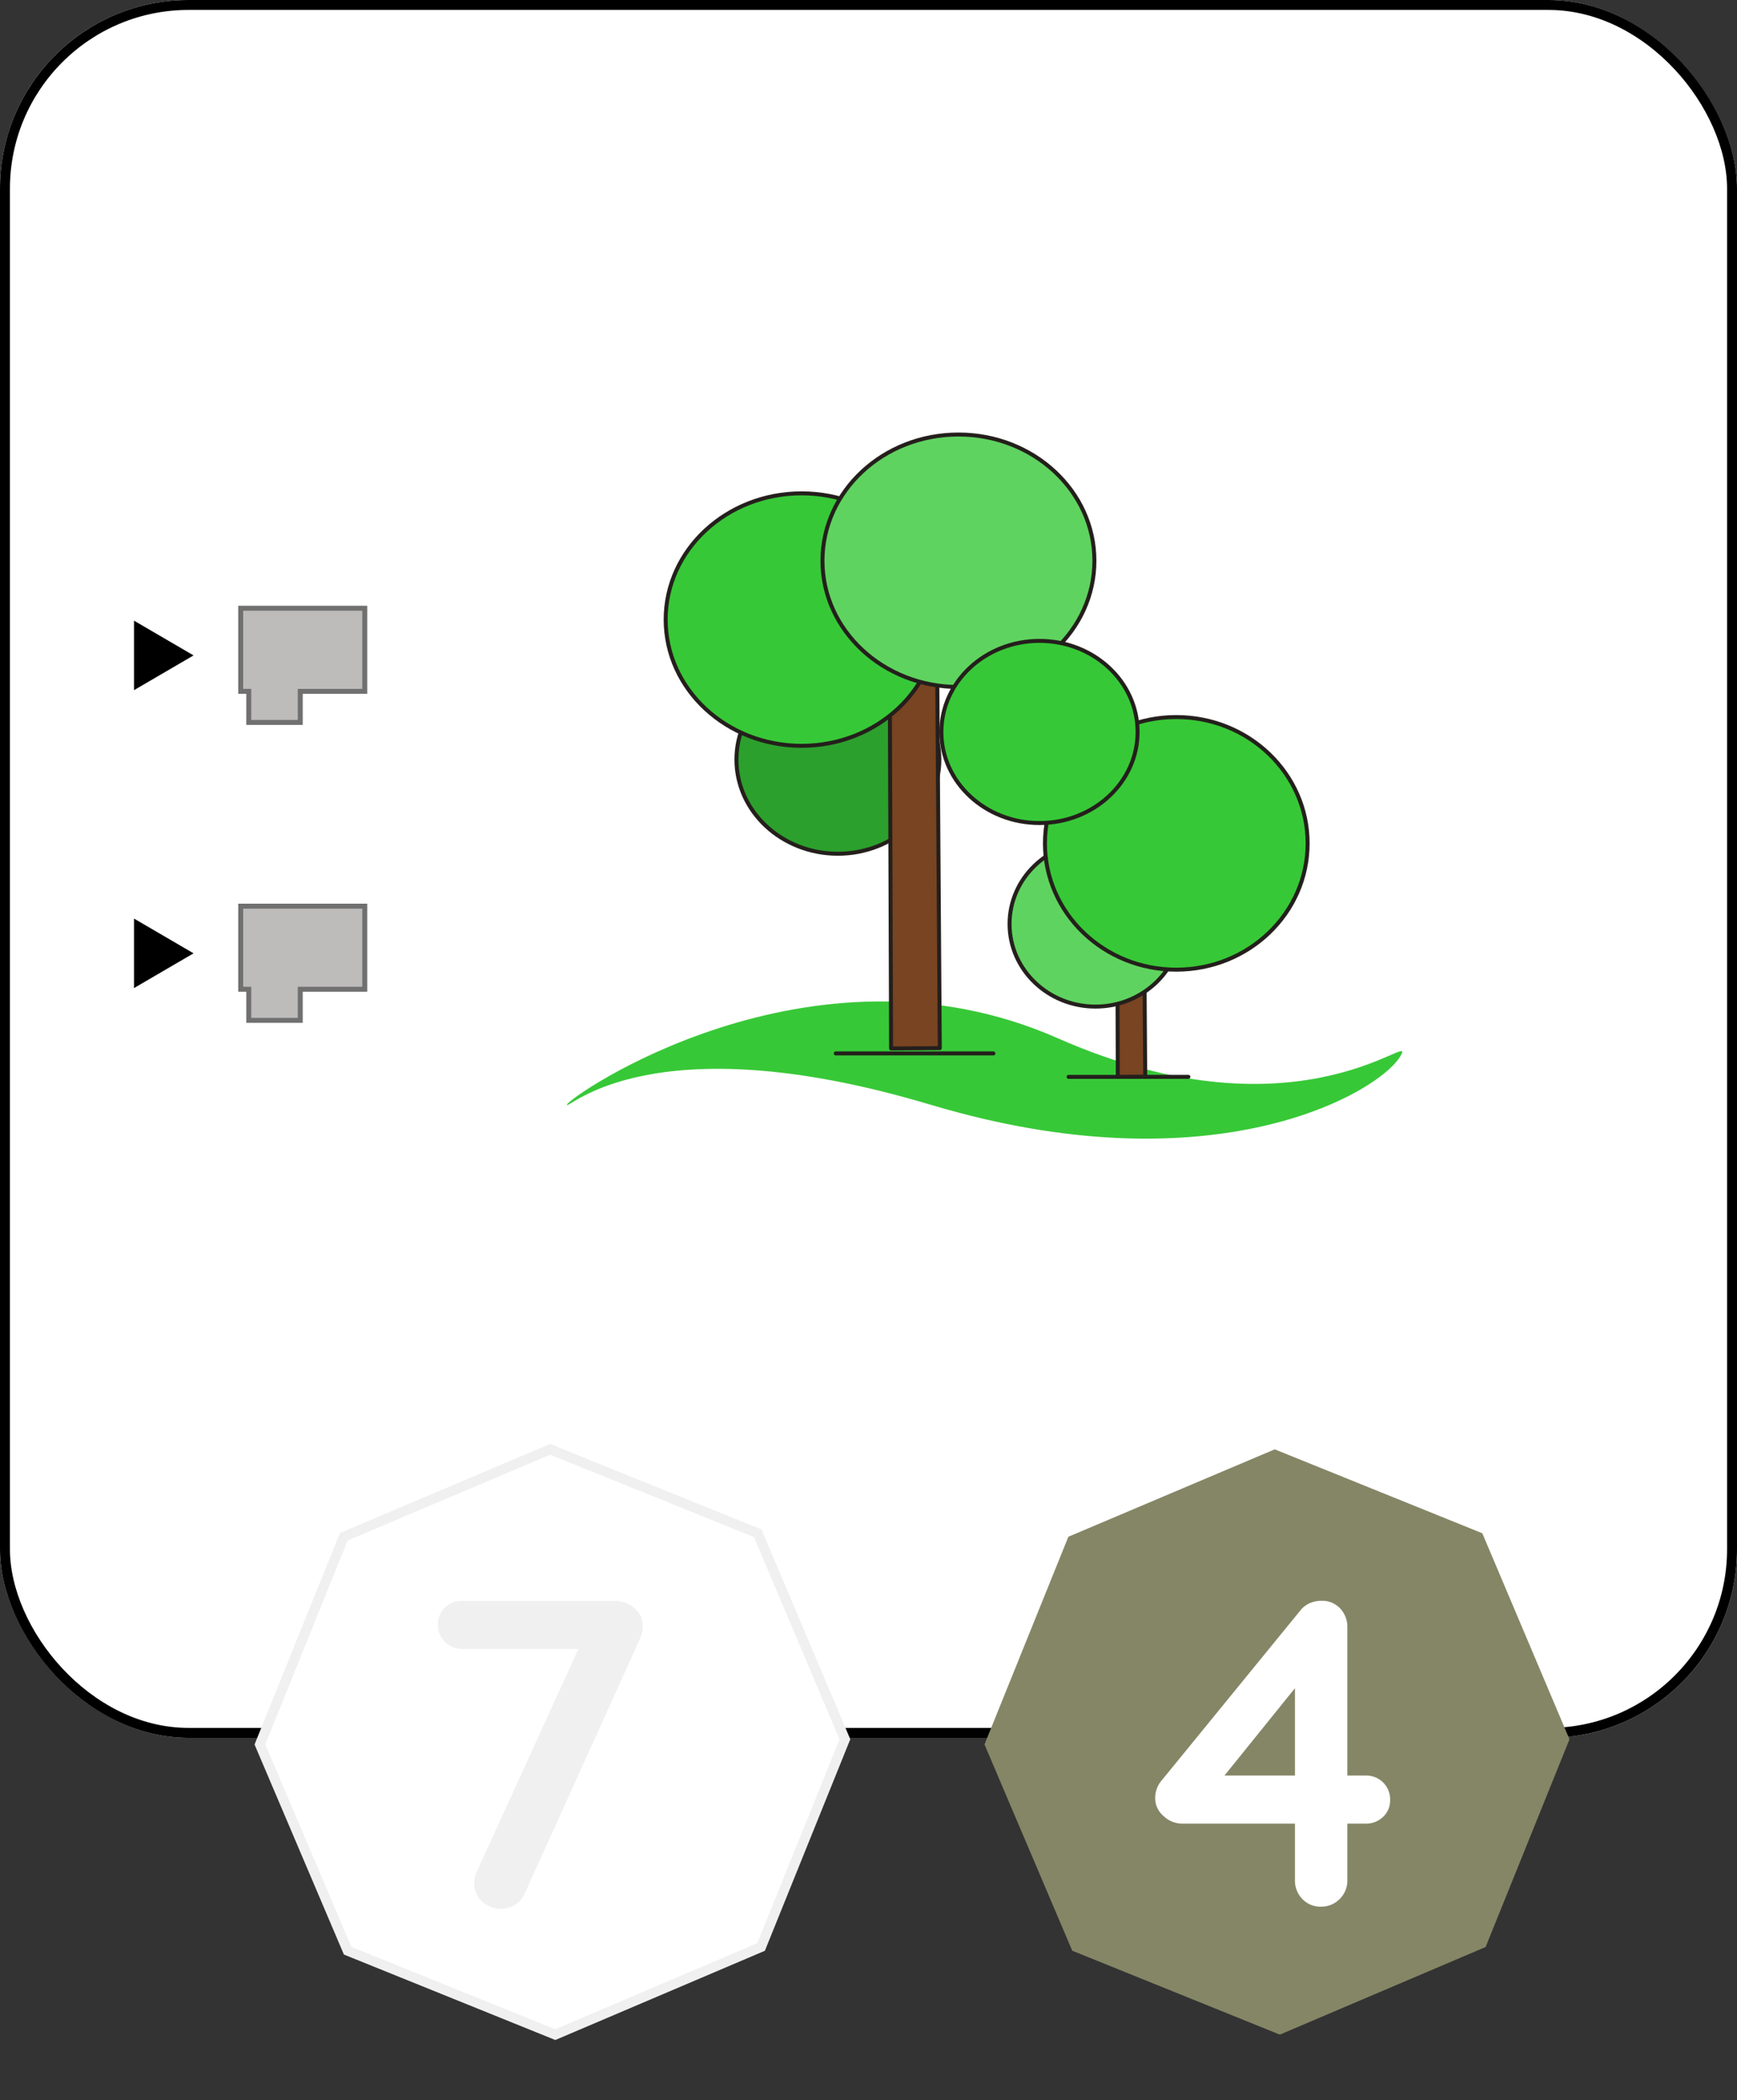 <svg xmlns="http://www.w3.org/2000/svg" width="175" height="211.501" viewBox="0 0 175 211.501">
  <rect x="0" y="0" width="175" height="211.501" fill="#333333" stroke="none"/>
  <defs>
    <style>
      .cls-1, .cls-2, .cls-5 {
        fill: #fff;
      }

      .cls-1 {
        stroke: #000;
      }

      .cls-2 {
        stroke: #f0f0f0;
      }

      .cls-3 {
        fill: #f0f0f0;
      }

      .cls-4 {
        fill: #858666;
      }

      .cls-6 {
        fill: #bebbbb;
      }

      .cls-11, .cls-13, .cls-7 {
        fill: #37c837;
      }

      .cls-16, .cls-8 {
        fill: none;
      }

      .cls-12, .cls-13, .cls-14, .cls-8, .cls-9 {
        stroke: #241f1c;
      }

      .cls-10, .cls-11, .cls-12, .cls-13, .cls-14, .cls-8, .cls-9 {
        stroke-linecap: round;
        stroke-linejoin: round;
        stroke-width: 0.4px;
      }

      .cls-9 {
        fill: #784421;
      }

      .cls-10, .cls-14 {
        fill: #5fd35f;
      }

      .cls-10, .cls-11 {
        stroke: rgba(36,31,28,0.99);
      }

      .cls-12 {
        fill: #2ca02c;
      }

      .cls-15, .cls-17 {
        stroke: none;
      }

      .cls-17 {
        fill: #707070;
      }
    </style>
  </defs>
  <g id="M_2_4_F" transform="translate(-4968 -3067)">
    <g id="Grupo_341" data-name="Grupo 341" transform="translate(4879 2834)">
      <g id="Grupo_109" data-name="Grupo 109" transform="translate(88.648 233)">
        <g id="Rectángulo_4" data-name="Rectángulo 4" class="cls-1" transform="translate(0.352)">
          <rect class="cls-15" width="175" height="175" rx="19"/>
          <rect class="cls-16" x="0.5" y="0.5" width="174" height="174" rx="18.5"/>
        </g>
      </g>
      <g id="Grupo_259" data-name="Grupo 259" transform="translate(0 -19)">
        <path id="Trazado_93" data-name="Trazado 93" class="cls-2" d="M218.453,202.505l-15.917,15.948H179.978L164,202.505V179.948L179.978,164h22.557l15.917,15.948Z" transform="translate(38.988 178.47) rotate(22)"/>
        <path id="Trazado_400" data-name="Trazado 400" class="cls-3" d="M-3.5.22A2.783,2.783,0,0,1-5.412-.506a2.343,2.343,0,0,1-.814-1.826A2.8,2.8,0,0,1-5.962-3.52L4.818-27.148,5.3-25.96H-7.414a2.388,2.388,0,0,1-1.76-.7,2.388,2.388,0,0,1-.7-1.76,2.263,2.263,0,0,1,.7-1.694,2.429,2.429,0,0,1,1.76-.682H7.9a3,3,0,0,1,2,.726,2.337,2.337,0,0,1,.858,1.87,3.01,3.01,0,0,1-.264,1.188L-1.078-1.452A2.5,2.5,0,0,1-2.068-.22,2.6,2.6,0,0,1-3.5.22Z" transform="translate(143 444)"/>
        <path id="Trazado_95" data-name="Trazado 95" class="cls-4" d="M218.453,202.505l-15.917,15.948H179.978L164,202.505V179.948L179.978,164h22.557l15.917,15.948Z" transform="translate(111.988 178.47) rotate(22)"/>
        <path id="Trazado_401" data-name="Trazado 401" class="cls-5" d="M5.06,0A2.474,2.474,0,0,1,3.212-.77a2.639,2.639,0,0,1-.748-1.914v-20.68l.924.22L-5.1-12.628l-.22-.572H9.592a2.388,2.388,0,0,1,1.76.7,2.388,2.388,0,0,1,.7,1.76,2.263,2.263,0,0,1-.7,1.694,2.429,2.429,0,0,1-1.76.682H-8.976a2.692,2.692,0,0,1-1.782-.748,2.356,2.356,0,0,1-.858-1.848,2.683,2.683,0,0,1,.66-1.76l13.9-17.028a2.505,2.505,0,0,1,.924-.77A2.813,2.813,0,0,1,5.148-30.8a2.455,2.455,0,0,1,1.87.77,2.682,2.682,0,0,1,.726,1.914V-2.684A2.6,2.6,0,0,1,6.974-.77,2.6,2.6,0,0,1,5.06,0Z" transform="translate(217 444)"/>
      </g>
    </g>
    <path id="Polígono_3" data-name="Polígono 3" d="M3.5,0,7,6H0Z" transform="translate(4987.5 3159.5) rotate(90)"/>
    <path id="Polígono_17" data-name="Polígono 17" d="M3.5,0,7,6H0Z" transform="translate(4987.5 3129.5) rotate(90)"/>
    <g id="Grupo_403" data-name="Grupo 403" transform="translate(4992.37 3158.064)">
      <g id="Grupo_106" data-name="Grupo 106" transform="translate(0 0)">
        <g id="Grupo_46" data-name="Grupo 46" transform="translate(0 0)">
          <g id="Unión_22" data-name="Unión 22" class="cls-6" transform="translate(-0.37 -0.064)">
            <path class="cls-15" d="M 6.25 11.75 L 1.062 11.75 L 1.062 8.87 L 1.062 8.62 L 0.812 8.62 L 0.25 8.62 L 0.25 0.25 L 12.75 0.25 L 12.75 8.62 L 6.5 8.62 L 6.25 8.62 L 6.25 8.87 L 6.25 11.75 Z"/>
            <path class="cls-17" d="M 6 11.5 L 6 8.87 L 6 8.37 L 6.5 8.37 L 12.5 8.37 L 12.5 0.5 L 0.5 0.5 L 0.5 8.37 L 0.812 8.37 L 1.312 8.37 L 1.312 8.87 L 1.312 11.5 L 6 11.5 M 6.5 12 L 0.812 12 L 0.812 8.87 L -8.881784197001252e-16 8.87 L -8.881784197001252e-16 -8.881784197001252e-16 L 13 -8.881784197001252e-16 L 13 8.87 L 6.5 8.87 L 6.5 12 Z"/>
          </g>
        </g>
      </g>
    </g>
    <g id="Grupo_404" data-name="Grupo 404" transform="translate(4992.37 3128.064)">
      <g id="Grupo_106-2" data-name="Grupo 106" transform="translate(0 0)">
        <g id="Grupo_46-2" data-name="Grupo 46" transform="translate(0 0)">
          <g id="Unión_22-2" data-name="Unión 22" class="cls-6" transform="translate(-0.37 -0.064)">
            <path class="cls-15" d="M 6.25 11.75 L 1.062 11.75 L 1.062 8.87 L 1.062 8.62 L 0.812 8.62 L 0.25 8.62 L 0.25 0.25 L 12.75 0.25 L 12.75 8.62 L 6.5 8.62 L 6.25 8.62 L 6.25 8.87 L 6.25 11.75 Z"/>
            <path class="cls-17" d="M 6 11.5 L 6 8.87 L 6 8.37 L 6.5 8.37 L 12.5 8.37 L 12.5 0.5 L 0.5 0.5 L 0.5 8.37 L 0.812 8.37 L 1.312 8.37 L 1.312 8.87 L 1.312 11.5 L 6 11.5 M 6.5 12 L 0.812 12 L 0.812 8.87 L -8.881784197001252e-16 8.87 L -8.881784197001252e-16 -8.881784197001252e-16 L 13 -8.881784197001252e-16 L 13 8.87 L 6.5 8.87 L 6.5 12 Z"/>
          </g>
        </g>
      </g>
    </g>
    <g id="Grupo_407" data-name="Grupo 407" transform="translate(5025.12 3110.756)">
      <path id="Trazado_88" data-name="Trazado 88" class="cls-7" d="M1587.865-583.29c-.033.659,8.35-8.452,36.624,0,.933.278,1.851.538,2.846.8,26.5,7.031,41.995-1.94,44.373-5.5,2.46-3.68-9.423,9.023-34.41-2S1587.9-583.95,1587.865-583.29Z" transform="translate(-1587.865 650.778)"/>
      <g id="Grupo_60" data-name="Grupo 60" transform="translate(44.591 28.452)">
        <path id="path977-5-8" class="cls-8" d="M-51.621,326.65h12.065" transform="translate(57.574 -290.42)"/>
        <path id="path979-8-6-6-8-5-7-2-3-7" class="cls-9" d="M-48.98,337.581l-.082-23.042h2.687l.157,23.023Z" transform="translate(59.885 -301.351)"/>
        <ellipse id="path837-1-2-8-9-4" class="cls-10" cx="8.655" cy="8.319" rx="8.655" ry="8.319" transform="translate(0 12.518)"/>
        <ellipse id="ellipse9017" class="cls-11" cx="13.233" cy="12.719" rx="13.233" ry="12.719" transform="translate(3.565)"/>
      </g>
      <g id="Grupo_61" data-name="Grupo 61" transform="translate(9.945 0)">
        <ellipse id="path4729" class="cls-12" cx="10.22" cy="9.484" rx="10.22" ry="9.484" transform="translate(7.131 23.248)"/>
        <path id="path979-8-6-6-8-5-7" class="cls-9" d="M-13.179,429.623l-.145-40.929h4.773l.279,40.894Z" transform="translate(35.89 -367.797)"/>
        <ellipse id="path4729-7" class="cls-13" cx="13.699" cy="12.712" rx="13.699" ry="12.712" transform="translate(0 5.924)"/>
        <ellipse id="path4729-7-7" class="cls-14" cx="13.699" cy="12.712" rx="13.699" ry="12.712" transform="translate(15.797)"/>
        <path id="path977-8-5-8-2-0" class="cls-8" d="M-14.931,400.952H.953" transform="translate(32.067 -338.629)"/>
        <ellipse id="path4729-7-7-7" class="cls-13" cx="9.884" cy="9.172" rx="9.884" ry="9.172" transform="translate(27.778 20.781)"/>
      </g>
    </g>
  </g>
</svg>
